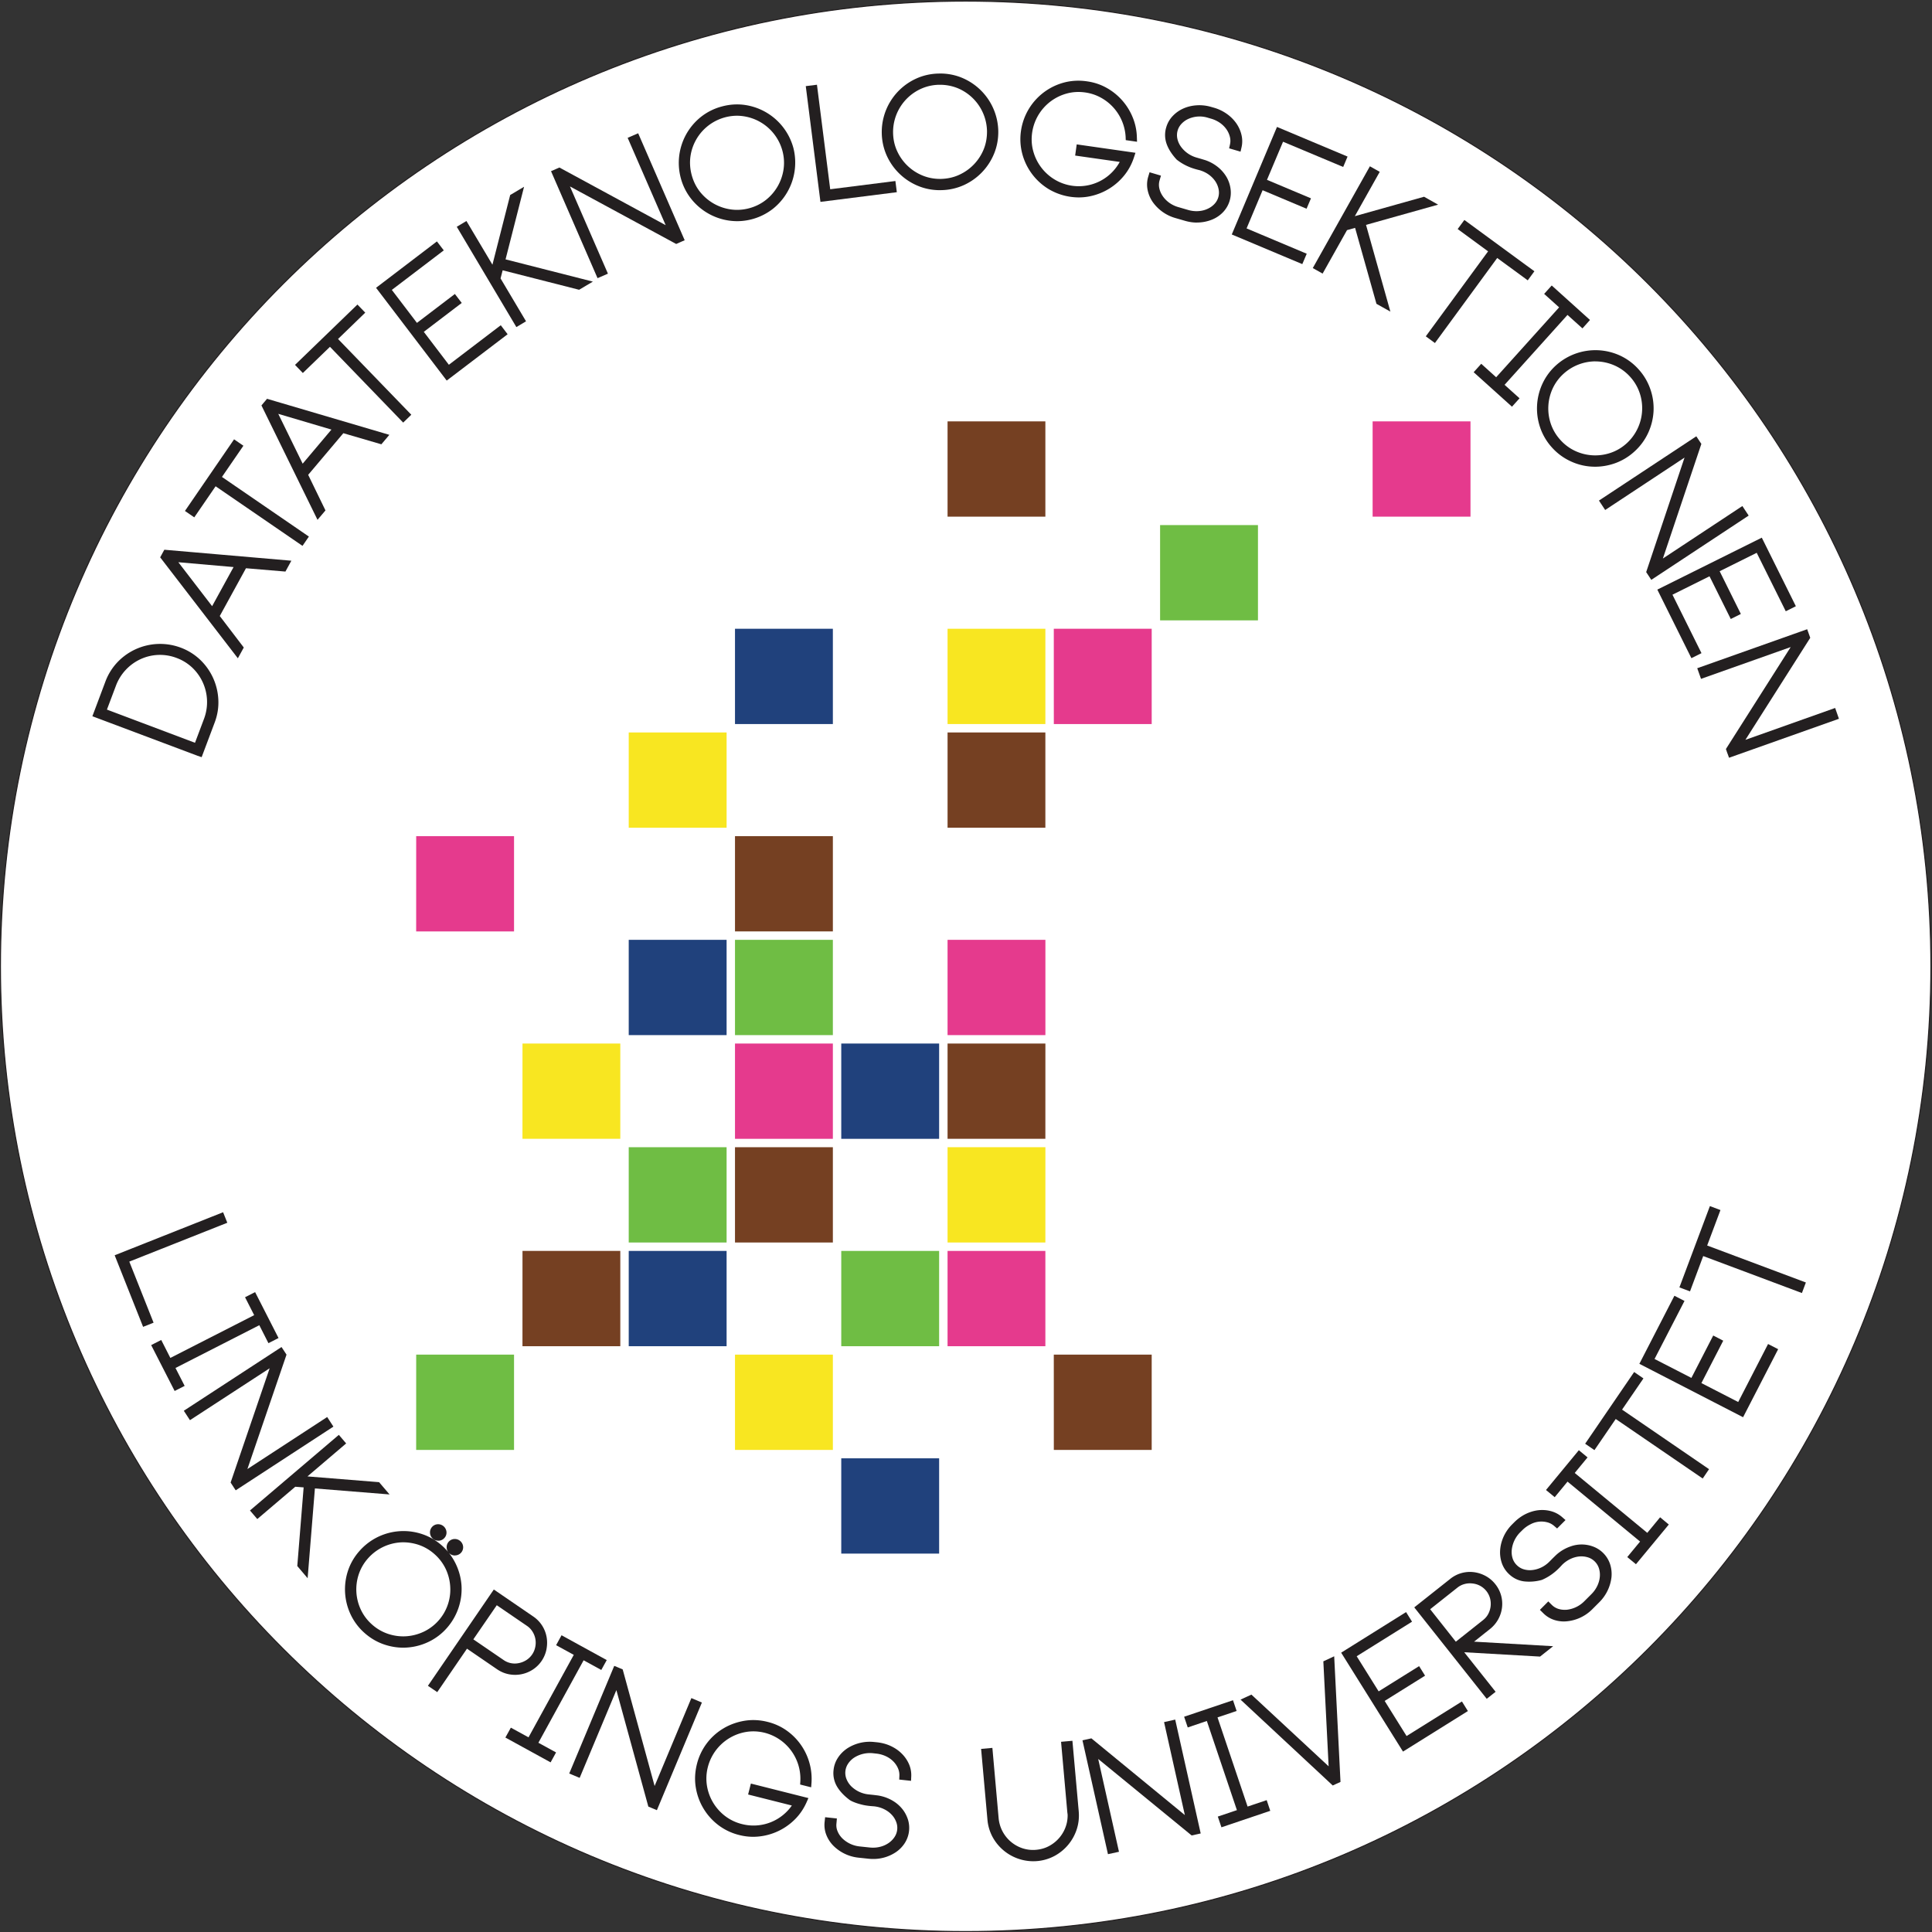 <svg xmlns="http://www.w3.org/2000/svg" height="612.33" width="612.33">
  <rect width="100%" height="100%" fill="#333333" stroke="none"/>
  <defs>
    <clipPath id="a">
      <path d="M0 566.93h566.93V0H0z" />
    </clipPath>
    <clipPath id="b">
      <path d="M0 566.93h566.93V0H0z" />
    </clipPath>
  </defs>
  <g clip-path="url(#a)" transform="matrix(1.333 0 0 -1.333 -71.79 684.12)">
    <path d="M512.96 283.46c0-126.74-102.75-229.5-229.5-229.5s-229.5 102.76-229.5 229.5c0 126.75 102.75 229.5 229.5 229.5s229.5-102.75 229.5-229.5" fill="#fff" />
    <path d="M512.96 283.46c0-126.74-102.75-229.5-229.5-229.5s-229.5 102.76-229.5 229.5c0 126.75 102.75 229.5 229.5 229.5s229.5-102.75 229.5-229.5z" fill="none" stroke="#231f20" stroke-width=".25" stroke-miterlimit="10" />
  </g>
  <path d="M199.27 426.67h31.02v-30.2h-31.02z" fill="#20417c" />
  <path d="M266.63 426.67h31.02v-30.2h-31.02z" fill="#6fbd44" />
  <path d="M300.32 426.67h31v-30.2h-31z" fill="#e53a8d" />
  <path d="M331.33 363.6h-31.01v30.2h31z" fill="#f8e621" />
  <path d="M331.33 330.74h-31.01v30.2h31zM300.32 262.34h31v-30.2h-31z" fill="#754022" />
  <path d="M297.65 330.74h-31.02v30.2h31.02z" fill="#20417c" />
  <path d="M263.97 363.6h-31.02v30.2h31.02zM232.95 295.2h31.02v-30.19h-31.02z" fill="#754022" />
  <path d="M300.32 229.48h31v-30.2h-31z" fill="#f8e621" />
  <path d="M334 229.48h31.02v-30.2h-31.03z" fill="#e53a8d" />
  <path d="M398.7 166.42h-31.02v30.2h31.02z" fill="#6fbd44" />
  <path d="M230.29 297.87h-31.02v30.2h31.02z" fill="#20417c" />
  <path d="M263.97 297.87h-31.02v30.2h31.02z" fill="#6fbd44" />
  <path d="M165.59 426.67h31.01v-30.2H165.6z" fill="#754022" />
  <path d="M165.59 360.94h31.01v-30.2H165.6zM199.27 262.34h31.02v-30.2h-31.02z" fill="#f8e621" />
  <path d="M263.97 199.28h-31.02v30.2h31.02z" fill="#20417c" />
  <path d="M131.9 295.2h31.02v-30.19h-31.01z" fill="#e53a8d" />
  <path d="M300.32 163.75h31v-30.2h-31z" fill="#754022" />
  <path d="M435.04 163.75h31.02v-30.2h-31.02z" fill="#e53a8d" />
  <path d="M232.95 459.54h31.02v-30.2h-31.02z" fill="#f8e621" />
  <path d="M131.9 459.54h31.02v-30.2h-31.01z" fill="#6fbd44" />
  <path d="M266.63 492.4h31.02v-30.2h-31.02z" fill="#20417c" />
  <path d="M263.97 330.74h-31.02v30.2h31.02zM300.32 328.07h31.01v-30.2h-31.01z" fill="#e53a8d" />
  <path d="M230.29 363.6h-31.02v30.2h31.02z" fill="#6fbd44" />
  <path d="M334 459.54h31.02v-30.2h-31.03z" fill="#754022" />
  <g clip-path="url(#b)" transform="matrix(1.333 0 0 -1.333 -71.79 684.12)">
    <path d="M104.1 346.78a12.25 12.25 0 0 1-3.78 8.36 11.83 11.83 0 0 1-4.1 2.56 12.25 12.25 0 0 1-13.15-3.01 11.95 11.95 0 0 1-2.57-4.11L78 343.9l22.8-8.58 2.51 6.67c.6 1.57.86 3.16.79 4.78m-21.53 8.37a13 13 0 0 0 8.83 3.99c1.7.07 3.39-.2 5.05-.83 1.67-.62 3.1-1.53 4.33-2.7a13 13 0 0 0 4-8.81c.07-1.7-.2-3.38-.83-5.04l-2.73-7.28-.02-.03-24.09 9.06.02.03 2.73 7.28c.63 1.66 1.53 3.1 2.71 4.33" />
    <path d="M79.28 344.5l20.94-7.89 2.16 5.74a11.3 11.3 0 0 1-2.75 12.07 10.88 10.88 0 0 1-3.76 2.35 11.05 11.05 0 0 1-8.58-.27 11.33 11.33 0 0 1-5.85-6.27zm22.52-11.31l-.95.32-25.03 9.41 3.1 8.25a13.6 13.6 0 0 0 2.93 4.67 14 14 0 0 0 14.95 3.4 13.54 13.54 0 0 0 4.67-2.91 14.03 14.03 0 0 0 4.3-9.49c.09-1.82-.2-3.65-.88-5.44z" fill="#231f20" />
    <path d="M111 379.26l-16.92 1.48 10.35-13.47zm.77-.1l-6.85-12.5 5.71-7.48-.36-.66-17.14 22.28.36.67 28.02-2.43-.36-.66z" />
    <path d="M96.26 379.54l8.03-10.45 5.1 9.3zm14.15-22.84L91.94 380.7l.37.68.26.48.36.65 30.2-2.61-1.41-2.58-9.38.79-6.23-11.36 5.71-7.49z" fill="#231f20" />
    <path d="M110.34 406.98l-5.1-7.42 20.67-14.18-.39-.56L104.86 399l-5.07-7.39-.57.39 10.55 15.38z" />
    <path d="M125.78 383.43l-20.66 14.17-5.07-7.39-2.22 1.52 11.68 17.03 2.22-1.52-5.1-7.42 20.67-14.18z" fill="#231f20" />
    <path d="M134.41 411.6l-16.29 4.82 7.47-15.26zm.74-.24l-9.2-10.89 4.11-8.46-.49-.58-12.36 25.25.48.57 26.98-7.95-.48-.57z" />
    <path d="M120.02 414.82l5.8-11.85 6.84 8.11zm9.33-25.2l-13.33 27.2.5.6.35.41.48.57 29.08-8.57-1.9-2.25-9.04 2.64-8.36-9.9 4.11-8.46z" fill="#231f20" />
    <path d="M139.3 438.9l-6.48-6.25 17.42-18.02-.5-.47-17.41 18.01-6.45-6.23-.47.5 13.4 12.95z" />
    <path d="M149.72 412.74l-17.41 18.02-6.45-6.23-1.86 1.93 14.84 14.35 1.86-1.93-6.47-6.26 17.42-18.01z" fill="#231f20" />
    <path d="M145.62 444.47l7.18-9.42 9.02 6.87.41-.54-9.02-6.87 7.18-9.43 12.34 9.4.42-.54-12.89-9.81-15.6 20.47 12.9 9.82.4-.55z" />
    <path d="M160.07 422.73l-16.8 22.06 14.47 11.03 1.63-2.13-12.35-9.4 5.97-7.84 9.02 6.87 1.63-2.13-9.02-6.87 5.96-7.83 12.34 9.4 1.63-2.14z" fill="#231f20" />
    <path d="M172.65 450.17l-.84-3.31 5.75-9.69-.59-.35-13.14 22.13.59.35 6.89-11.6 4.71 18.5.87.51-4.05-15.88 19.4-4.94-.84-.5z" />
    <path d="M176.63 435.45l-14.17 23.85 2.3 1.37 6.18-10.39 4.22 16.57 3.3 1.96-4.4-17.26 20.76-5.29-3.27-1.94-18.18 4.63-.5-1.93 6.06-10.2z" fill="#231f20" />
    <path d="M205.07 480.21l10.27-23.6-.67-.29-27.37 14.83 9.78-22.48-.63-.27-10.27 23.6.63.27 27.4-14.86-9.8 22.52z" />
    <path d="M195.93 447.08l-11.06 25.44.63.27.48.21.88.39 25.27-13.71-9.04 20.77 2.5 1.08 11.06-25.44-.66-.28-.51-.23-.85-.37-25.26 13.68 9.03-20.74z" fill="#231f20" />
    <path d="M225.92 486.28a11.84 11.84 0 0 1-4.32-2.15 12.28 12.28 0 0 1-4.57-7.96c-.23-1.6-.12-3.22.32-4.84a11.83 11.83 0 0 1 2.15-4.32 12.31 12.31 0 0 1 7.94-4.57c1.6-.23 3.2-.13 4.82.3a11.8 11.8 0 0 1 4.33 2.16 12.28 12.28 0 0 1 4.57 7.94c.22 1.6.12 3.2-.32 4.82a12.22 12.22 0 0 1-10.1 8.93c-1.6.23-3.2.13-4.82-.31m6.52-24.2a12.94 12.94 0 0 0-13.48 4.5 12.49 12.49 0 0 0-2.27 4.57 12.92 12.92 0 0 0 4.49 13.51 12.51 12.51 0 0 0 4.56 2.28c1.72.46 3.41.57 5.1.33a12.99 12.99 0 0 0 8.38-4.84 12.67 12.67 0 0 0 2.28-4.59 12.95 12.95 0 0 0-4.5-13.48 12.5 12.5 0 0 0-4.56-2.27" />
    <path d="M229.09 485.7a11.23 11.23 0 0 1-11.07-9.68c-.2-1.46-.1-2.95.3-4.43.4-1.48 1.06-2.82 1.96-3.96a11.37 11.37 0 0 1 7.3-4.2c1.46-.21 2.94-.12 4.42.28 1.49.4 2.82 1.07 3.96 1.97a11.35 11.35 0 0 1 4.2 7.3c.21 1.46.12 2.94-.28 4.42a11.28 11.28 0 0 1-10.79 8.3m0-25.07a14 14 0 0 0-10.91 5.33 13.56 13.56 0 0 0-2.46 4.93 13.98 13.98 0 0 0 4.83 14.56 13.54 13.54 0 0 0 4.93 2.45c1.84.5 3.69.62 5.5.36a14.02 14.02 0 0 0 11.5-10.16 14.05 14.05 0 0 0-4.84-14.52 13.87 13.87 0 0 0-8.54-2.95" fill="#231f20" />
    <path d="M265.89 469.06l.08-.68-16.18-2.05-3.23 25.54.68.09 3.15-24.86z" />
    <path d="M248.93 465.22l-3.49 27.52 2.66.33 3.15-24.85 15.5 1.96.34-2.66z" fill="#231f20" />
    <path d="M277.1 494.05a11.84 11.84 0 0 1-4.71-1.05 12.31 12.31 0 0 1-6.34-6.63c-.6-1.5-.89-3.1-.85-4.77.03-1.68.38-3.26 1.05-4.72a12.28 12.28 0 0 1 6.61-6.34c1.5-.6 3.08-.89 4.76-.85 1.67.03 3.25.38 4.7 1.05a12.3 12.3 0 0 1 6.35 6.61c.6 1.5.89 3.08.86 4.76a12.25 12.25 0 0 1-7.67 11.1c-1.5.6-3.08.88-4.76.84m.53-25.05a12.94 12.94 0 0 0-12 7.6 12.5 12.5 0 0 0-1.12 4.98 12.9 12.9 0 0 0 7.6 12.04c1.54.7 3.2 1.08 4.98 1.12a12.5 12.5 0 0 0 5.02-.9 12.97 12.97 0 0 0 6.99-6.72c.7-1.56 1.07-3.22 1.1-5 .05-1.77-.25-3.45-.9-5.02a13 13 0 0 0-6.69-6.98 12.5 12.5 0 0 0-4.98-1.12" />
    <path d="M277.38 493.06h-.26a10.9 10.9 0 0 1-4.31-.97 11.29 11.29 0 0 1-6.61-10.47c.03-1.54.35-3 .96-4.32a11.35 11.35 0 0 1 6.08-5.83c1.28-.52 2.66-.79 4.1-.79h.25c1.54.04 3 .36 4.32.97a11.36 11.36 0 0 1 5.84 6.08c.55 1.36.8 2.82.78 4.36a11.3 11.3 0 0 1-7.04 10.19c-1.3.51-2.67.78-4.11.78m-.04-25.06c-1.8 0-3.51.33-5.11.98a14 14 0 0 0-7.52 7.2 13.56 13.56 0 0 0-1.2 5.38 13.96 13.96 0 0 0 8.18 12.97c1.67.76 3.48 1.17 5.38 1.2l.32.01c1.78 0 3.5-.33 5.1-.98a14 14 0 0 0 8.72-12.62c.04-1.9-.29-3.72-.98-5.42a14.04 14.04 0 0 0-7.2-7.51 13.57 13.57 0 0 0-5.38-1.2z" fill="#231f20" />
    <path d="M322.5 476.07a12.21 12.21 0 0 0-2.12-3.93 13.06 13.06 0 0 0-7.32-4.55c-1.47-.34-2.99-.4-4.55-.17-1.76.25-3.37.82-4.82 1.7a12.97 12.97 0 0 0-5.8 7.74 12.49 12.49 0 0 0-.29 5.1 12.92 12.92 0 0 0 9.45 10.65c1.64.44 3.34.54 5.1.29 1.56-.22 3-.7 4.32-1.44a13.02 13.02 0 0 0 6.7-10.79l-.69.1a12.3 12.3 0 0 1-10.44 11.45c-1.66.24-3.26.15-4.81-.27a12.3 12.3 0 0 1-7.34-5.52 11.96 11.96 0 0 1-1.61-4.57c-.24-1.66-.15-3.27.27-4.82a12.27 12.27 0 0 1 5.5-7.33 11.85 11.85 0 0 1 4.55-1.62 12.03 12.03 0 0 1 10.87 4.02c.9 1 1.6 2.14 2.12 3.4l-10.98 1.57.1.68z" />
    <path d="M310.36 466.28a14.1 14.1 0 0 0-7.19 1.99 14.02 14.02 0 0 0-6.24 8.33 13.55 13.55 0 0 0-.32 5.5 13.96 13.96 0 0 0 10.18 11.48c1.76.47 3.61.58 5.5.3 1.68-.23 3.25-.75 4.66-1.54a14.1 14.1 0 0 0 6.19-6.95c.62-1.48.97-3.06 1.02-4.68l.04-1.2-2.68.39-.03.82a11.35 11.35 0 0 1-5.88 9.28 10.83 10.83 0 0 1-3.7 1.23c-1.53.22-3 .14-4.42-.25a11.3 11.3 0 0 1-8.22-9.26c-.22-1.52-.14-3 .25-4.42a11.32 11.32 0 0 1 5.05-6.74 11.11 11.11 0 0 1 15.52 4.16l-10.6 1.51.37 2.66 13.97-2-.37-1.13c-.51-1.56-1.29-3-2.3-4.25a14.12 14.12 0 0 0-7.88-4.9c-.95-.22-1.93-.33-2.92-.33" fill="#231f20" />
    <path d="M340.99 473.84c.83-.4 1.56-.88 2.2-1.47a7.3 7.3 0 0 0 1.53-1.94 6.6 6.6 0 0 0 .73-2.26 5.7 5.7 0 0 0-1.48-4.66 6.45 6.45 0 0 0-2.21-1.54 8.95 8.95 0 0 0-5.92-.28l-2.28.66a8.9 8.9 0 0 0-4.8 3.4c-.53.77-.88 1.6-1.06 2.49-.18.89-.14 1.77.11 2.64l.04.14.8-.23-.04-.14a4.82 4.82 0 0 1-.1-2.35c.15-.78.47-1.52.94-2.22a7.92 7.92 0 0 1 4.3-3.07l2.28-.66a8.04 8.04 0 0 1 2.79-.33c.91.06 1.75.26 2.51.6.76.34 1.42.8 1.97 1.38a4.95 4.95 0 0 1 1.28 4.4 6.2 6.2 0 0 1-.92 2.24 7.22 7.22 0 0 1-1.8 1.86c-.74.54-1.58.94-2.52 1.22-.98.23-1.79.49-2.42.76-.63.27-1.14.52-1.52.76-.44.25-.8.5-1.08.76a10.04 10.04 0 0 0-2.11 3.24 5.28 5.28 0 0 0-.1 3.44c.25.88.7 1.64 1.32 2.3a6.86 6.86 0 0 0 2.23 1.54c.85.38 1.8.6 2.8.67a8.89 8.89 0 0 0 3.08-.35l.7-.2a9.08 9.08 0 0 0 2.72-1.3 8.28 8.28 0 0 0 2-1.97c.51-.74.88-1.54 1.09-2.4.21-.86.22-1.71.02-2.56l-.8.23a4.9 4.9 0 0 1-.02 2.28 6.37 6.37 0 0 1-.97 2.14 7.15 7.15 0 0 1-1.78 1.75c-.73.52-1.54.9-2.44 1.16l-.69.2c-.95.28-1.87.38-2.77.32a7.51 7.51 0 0 1-2.52-.6 6.05 6.05 0 0 1-2-1.38 4.93 4.93 0 0 1-1.28-4.41c.16-.78.47-1.52.94-2.22a7.91 7.91 0 0 1 4.3-3.07l1.11-.33.98-.3c.33-.1.62-.22.86-.34" />
    <path d="M338.4 460.3c-.93 0-1.88.15-2.84.43l-2.28.66a9.92 9.92 0 0 0-5.35 3.8c-.6.87-1 1.83-1.21 2.85a6.48 6.48 0 0 0 .13 3.12l.33 1.1 2.71-.8-.32-1.1a3.79 3.79 0 0 1-.08-1.86c.13-.65.4-1.28.79-1.86.4-.6.93-1.15 1.56-1.61a6.95 6.95 0 0 1 2.2-1.06l2.27-.66a7 7 0 0 1 2.44-.29c.8.05 1.52.22 2.17.52.64.28 1.2.67 1.66 1.15a3.92 3.92 0 0 1 1.02 3.52 5.2 5.2 0 0 1-.77 1.88c-.4.6-.91 1.13-1.55 1.6-.65.47-1.4.83-2.22 1.07-.98.23-1.85.5-2.53.8a12.24 12.24 0 0 0-2.9 1.71c-1.11 1.2-1.9 2.4-2.35 3.62a6.29 6.29 0 0 0-.13 4.07 6.5 6.5 0 0 0 1.56 2.7 7.86 7.86 0 0 0 2.55 1.78c.96.42 2.01.67 3.14.74a9.96 9.96 0 0 0 3.42-.38l.7-.2a10.1 10.1 0 0 0 3.02-1.45 9.29 9.29 0 0 0 2.23-2.2 8.03 8.03 0 0 0 1.25-2.74c.25-1 .26-2.02.03-3.02l-.24-1.03-2.71.79.2.91c.14.6.13 1.2-.02 1.82a5.4 5.4 0 0 1-.82 1.8c-.4.57-.91 1.08-1.53 1.52a7.2 7.2 0 0 1-2.15 1.01l-.69.2a6.55 6.55 0 0 1-4.61-.23 5.1 5.1 0 0 1-1.67-1.16 3.93 3.93 0 0 1-1.03-3.52c.13-.65.4-1.28.8-1.87a6.92 6.92 0 0 1 3.76-2.67l1.1-.32 1-.3a9.8 9.8 0 0 0 3.43-2.02c.72-.67 1.3-1.41 1.74-2.22a7.6 7.6 0 0 0 .83-2.6 6.7 6.7 0 0 0-1.74-5.48 7.48 7.48 0 0 0-2.55-1.77 9.53 9.53 0 0 0-3.75-.74" fill="#231f20" />
    <path d="M358.38 480.84l-4.59-10.92 10.46-4.4-.27-.63-10.45 4.4-4.6-10.92 14.31-6.01-.26-.63-14.94 6.28 9.98 23.72 14.93-6.28-.26-.63z" />
    <path d="M363.5 450.42l-16.77 7.05 10.75 25.57 16.78-7.05-1.04-2.47-14.3 6-3.82-9.06 10.46-4.4-1.05-2.47-10.45 4.4-3.81-9.08 14.3-6.02z" fill="#231f20" />
    <path d="M376.75 460.28l-3.29-.93-5.51-9.82-.6.33 12.6 22.45.6-.34-6.61-11.77 18.38 5.17.88-.5-15.78-4.43 5.4-19.26-.84.47z" />
    <path d="M384.44 439.13l-3.31 1.85-5.08 18.06-1.92-.54-5.8-10.33-2.34 1.31 13.58 24.2 2.34-1.32-5.92-10.54 16.46 4.62 3.34-1.88-17.14-4.81z" fill="#231f20" />
    <path d="M416.88 447.95l-7.26 5.32-14.8-20.2-.56.4 14.8 20.2-7.22 5.3.4.56 15.04-11.02z" />
    <path d="M395.03 431.66l-2.17 1.59 14.81 20.21-7.23 5.3 1.59 2.16 16.65-12.2-1.58-2.16-7.26 5.32z" fill="#231f20" />
    <path d="M426.48 439.76l-16.3-18.12 3.55-3.2-.45-.5-7.63 6.86.46.5 3.56-3.2 16.3 18.12-3.56 3.2.46.5 7.63-6.86-.46-.5z" />
    <path d="M413.35 416.52l-9.11 8.2 1.8 2 3.55-3.2 14.97 16.62-3.56 3.2 1.8 2 9.1-8.2-1.79-2-3.56 3.2-14.96-16.62 3.56-3.2z" fill="#231f20" />
    <path d="M442.21 424.27a11.84 11.84 0 0 1-3.87 2.88 12.3 12.3 0 0 1-9.17.47 11.96 11.96 0 0 1-4.17-2.47 12.27 12.27 0 0 1-3.36-13.03 11.8 11.8 0 0 1 2.46-4.16 12.26 12.26 0 0 1 13.03-3.36c1.52.52 2.91 1.34 4.16 2.46a12.26 12.26 0 0 1 3.38 13.05 11.84 11.84 0 0 1-2.46 4.16M423.6 407.5a12.95 12.95 0 0 0-2.1 14.05 12.5 12.5 0 0 0 3.04 4.1 12.91 12.91 0 0 0 14.08 2.12 12.5 12.5 0 0 0 4.1-3.04 12.53 12.53 0 0 0 2.6-4.4 12.99 12.99 0 0 0-.52-9.67 12.65 12.65 0 0 0-3.05-4.1 12.52 12.52 0 0 0-4.4-2.6 12.97 12.97 0 0 0-9.66.5 12.5 12.5 0 0 0-4.1 3.04" />
    <path d="M433.17 427.3a11.35 11.35 0 0 1-7.5-2.9 10.88 10.88 0 0 1-2.64-3.55 11.34 11.34 0 0 1-.44-8.41 10.9 10.9 0 0 1 2.26-3.81 10.89 10.89 0 0 1 3.55-2.64 11.33 11.33 0 0 1 8.41-.44c1.39.47 2.67 1.23 3.8 2.25a11.3 11.3 0 0 1 3.1 11.99 10.9 10.9 0 0 1-2.24 3.81 10.92 10.92 0 0 1-3.55 2.64 11.35 11.35 0 0 1-4.75 1.05m-.02-25.04a13.62 13.62 0 0 0-5.87 1.3 13.56 13.56 0 0 0-4.43 3.28 13.53 13.53 0 0 0-2.8 4.74 14 14 0 0 0 .54 10.4 13.56 13.56 0 0 0 3.28 4.43 14 14 0 0 0 15.17 2.28 13.56 13.56 0 0 0 4.42-3.28 13.6 13.6 0 0 0 2.8-4.74c.6-1.72.84-3.49.75-5.26-.1-1.76-.53-3.5-1.3-5.16a13.73 13.73 0 0 0-3.3-4.43 13.57 13.57 0 0 0-4.74-2.8c-1.48-.5-3-.76-4.52-.76" fill="#231f20" />
    <path d="M468.24 390.91l-21.48-14.18-.4.6 9.9 29.52-20.47-13.5-.38.57 21.49 14.18.37-.57-9.92-29.54 20.5 13.52z" />
    <path d="M446.48 375.35l-.4.6-.3.46-.52.78 9.12 27.23-18.87-12.46-1.48 2.24 23.15 15.28.38-.57.29-.44.53-.8-9.15-27.25 18.9 12.48 1.5-2.27z" fill="#231f20" />
    <path d="M471.99 383.12l-10.6-5.27 5.04-10.16-.61-.3-5.05 10.15-10.6-5.27 6.9-13.9-.6-.3-7.22 14.5 23.05 11.47 7.21-14.51-.61-.3z" />
    <path d="M456.01 356.73l-8.1 16.3 24.84 12.35 8.1-16.3-2.4-1.2-6.91 13.9-8.81-4.38 5.04-10.16-2.4-1.2-5.05 10.16-8.81-4.38 6.9-13.9z" fill="#231f20" />
    <path d="M489.82 342.93l-24.26-8.6-.24.67 16.7 26.29-23.11-8.2-.23.64 24.26 8.6.23-.64-16.73-26.29 23.14 8.21z" />
    <path d="M464.96 333.05l-.24.68-.2.52-.3.88 15.4 24.24-21.32-7.56-.9 2.53 26.14 9.27.23-.64.18-.5.32-.9-15.42-24.26 21.34 7.58.9-2.57z" fill="#231f20" />
    <path d="M89.07 199.3l-.63-.26-6.02 15.16 23.92 9.5.26-.64-23.3-9.25z" />
    <path d="M87.88 197.74l-6.76 17.02 25.78 10.23 1-2.5-23.3-9.24 5.77-14.52z" fill="#231f20" />
    <path d="M115.96 199.48l-21.71-11.07 2.17-4.27-.6-.3-4.67 9.13.61.32 2.18-4.27 21.7 11.07-2.17 4.27.61.3 4.66-9.13-.6-.31z" />
    <path d="M95.38 182.49L89.8 193.4l2.39 1.22 2.17-4.27 19.93 10.17-2.17 4.26 2.39 1.22 5.57-10.92-2.4-1.22-2.17 4.27-19.93-10.17 2.18-4.26z" fill="#231f20" />
    <path d="M131.75 174.3l-21.56-14.05-.4.6 10.06 29.47-20.54-13.4-.37.58 21.56 14.06.38-.57-10.1-29.49 20.57 13.41z" />
    <path d="M109.9 158.87l-.4.6-.3.47-.51.78 9.28 27.17-18.95-12.34-1.46 2.24 23.23 15.15.38-.57.29-.44.52-.8-9.3-27.2 18.97 12.37 1.48-2.28z" fill="#231f20" />
    <path d="M127.13 160.48l-3.4.27-8.58-7.3-.45.52 19.6 16.68.45-.52-10.28-8.75 19.03-1.53.65-.77-16.34 1.32-1.6-19.95-.64.74z" />
    <path d="M127 137.97l-2.46 2.9 1.51 18.7-1.99.15-9.03-7.68-1.74 2.04 21.13 17.98 1.74-2.04-9.2-7.84 17.03-1.37 2.49-2.92-17.75 1.43z" fill="#231f20" />
    <path d="M161.95 146.3a.87.87 0 0 1-.66-.3.93.93 0 0 1-.24-.7c.02-.28.13-.5.33-.68.2-.17.43-.25.7-.23.27.01.5.12.67.32.17.2.25.42.22.69a.96.96 0 0 1-.33.65.96.96 0 0 1-.69.25m-3.97 3.51a.87.87 0 0 1-.65-.3.93.93 0 0 1-.24-.71c.02-.27.12-.5.32-.67.2-.18.43-.26.7-.24.28.02.5.13.67.32.18.2.25.43.23.7a.97.97 0 0 1-.33.65.97.97 0 0 1-.7.25m-4.34-2.93a12.3 12.3 0 0 1-9.16-.58 11.94 11.94 0 0 1-3.86-2.92 12.27 12.27 0 0 1-1.86-13.33 11.84 11.84 0 0 1 2.91-3.85 11.83 11.83 0 0 1 4.18-2.42 12.3 12.3 0 0 1 9.14.56c1.46.68 2.74 1.65 3.86 2.91a12.25 12.25 0 0 1 1.88 13.35 11.83 11.83 0 0 1-2.91 3.86 11.83 11.83 0 0 1-4.18 2.42m-15.5-17.12a12.97 12.97 0 0 0-.6 9.65 12.51 12.51 0 0 0 2.56 4.42 12.9 12.9 0 0 0 13.75 3.7 12.53 12.53 0 0 0 4.42-2.56 12.53 12.53 0 0 0 3.08-4.07 12.96 12.96 0 0 0-6.06-17.18 12.95 12.95 0 0 0-9.66-.6 12.5 12.5 0 0 0-4.41 2.57 12.53 12.53 0 0 0-3.08 4.07" />
    <path d="M158.05 148.9v-1zm0-2a1.94 1.94 0 0 0-1.95 1.85 1.93 1.93 0 0 0 1.86 2.06 2 2 0 0 0 2.05-1.8 1.87 1.87 0 0 0-.48-1.46c-.35-.4-.82-.63-1.36-.66zm3.96-1.52v-1zm-12.25 1.13c-.23 0-.46 0-.69-.02a11.32 11.32 0 0 1-7.7-3.78 10.9 10.9 0 0 1-2.22-3.82 11.33 11.33 0 0 1 .51-8.41 10.88 10.88 0 0 1 2.67-3.53 10.9 10.9 0 0 1 3.83-2.22c1.4-.46 2.83-.65 4.25-.56 1.43.09 2.83.45 4.16 1.07a11.1 11.1 0 0 1 6.33 10.78 11.38 11.38 0 0 1-1.07 4.16 10.9 10.9 0 0 1-2.68 3.53 10.88 10.88 0 0 1-3.82 2.22c-1.18.38-2.38.58-3.57.58m-.03-25.05c-1.47 0-2.96.24-4.41.72-1.74.57-3.34 1.5-4.77 2.76a13.59 13.59 0 0 0-3.32 4.4 14.02 14.02 0 0 0-.64 10.39c.57 1.73 1.5 3.34 2.77 4.76a13.94 13.94 0 0 0 14.81 3.99 13.57 13.57 0 0 0 6.31-4.36c-.25.31-.4.7-.42 1.12a1.93 1.93 0 0 0 1.86 2.06 2 2 0 0 0 2.05-1.8 1.93 1.93 0 0 0-1.83-2.1l-.13-.02a1.93 1.93 0 0 0-1.5.71 14.06 14.06 0 0 0 3.08-7.9 14.02 14.02 0 0 0-3.48-10.05 13.58 13.58 0 0 0-4.4-3.32 14 14 0 0 0-5.98-1.36" fill="#231f20" />
    <path d="M165.02 123.18l7.99-5.47a5.6 5.6 0 0 1 4.4-.9c.74.14 1.44.42 2.1.83a5.73 5.73 0 0 1 2.6 3.79 5.88 5.88 0 0 1-2.4 6.05l-8 5.47zm-8.03-10.52l14.54 21.24 8.56-5.86a6.42 6.42 0 0 0 2.75-4.23c.14-.83.13-1.68-.04-2.54a6.44 6.44 0 0 0-1.02-2.41 6.65 6.65 0 0 0-6.74-2.74c-.86.16-1.67.5-2.42 1.02l-7.99 5.47-7.08-10.33z" />
    <path d="M166.4 123.44l7.17-4.9a4.63 4.63 0 0 1 3.64-.75c.63.12 1.22.36 1.77.7a4.76 4.76 0 0 1 2.14 3.13 4.91 4.91 0 0 1-.65 3.65c-.34.55-.77 1-1.33 1.38l-7.17 4.9zm-8.58-12.55l-2.22 1.5 15.67 22.9 9.38-6.42a7.48 7.48 0 0 0 3.17-4.89c.17-.94.15-1.92-.03-2.9a7.48 7.48 0 0 0-3.36-4.9 7.7 7.7 0 0 0-5.58-1.04c-1 .19-1.93.59-2.8 1.18l-7.16 4.9z" fill="#231f20" />
    <path d="M192.23 119.82l-11.72-21.37 4.2-2.3-.33-.6-9 4.93.33.6 4.2-2.3 11.72 21.37-4.2 2.3.33.6 9-4.94-.33-.6z" />
    <path d="M184.77 94.19l-10.75 5.9 1.3 2.35 4.2-2.3 10.76 19.61-4.2 2.3 1.29 2.36 10.75-5.9-1.3-2.35-4.2 2.3-10.75-19.61 4.2-2.3z" fill="#231f20" />
    <path d="M219.44 107.88l-9.93-23.75-.67.28-8.24 30.02-9.46-22.62-.63.27 9.93 23.74.63-.26 8.23-30.06 9.48 22.65z" />
    <path d="M208.86 83.32l-.85.35-7.6 27.7-8.73-20.87-2.48 1.04 10.7 25.59.64-.26.48-.2.89-.38 7.59-27.72 8.74 20.9 2.5-1.06-10.7-25.59-.66.28z" fill="#231f20" />
    <path d="M244.67 85.02a12.18 12.18 0 0 0-2.52-3.69 13.1 13.1 0 0 0-7.77-3.76c-1.49-.18-3-.07-4.54.32a12.49 12.49 0 0 0-4.6 2.2 12.97 12.97 0 0 0-4.96 8.3 12.5 12.5 0 0 0 .24 5.1 12.92 12.92 0 0 0 10.52 9.6c1.68.27 3.38.19 5.1-.25a12.36 12.36 0 0 0 4.15-1.88 12.98 12.98 0 0 0 5.52-11.44l-.66.17a12.26 12.26 0 0 1-9.18 12.49c-1.63.41-3.24.49-4.82.23a12.33 12.33 0 0 1-7.88-4.71 12 12 0 0 1-2.08-4.38 11.85 11.85 0 0 1-.24-4.82 12.3 12.3 0 0 1 4.7-7.87 11.84 11.84 0 0 1 4.36-2.08 12.07 12.07 0 0 1 11.22 2.85c1 .9 1.82 1.96 2.47 3.16l-10.75 2.71.17.67z" />
    <path d="M232.96 76.49c-1.11 0-2.24.14-3.37.43a13.55 13.55 0 0 0-4.96 2.37 14.03 14.03 0 0 0-5.34 8.95c-.3 1.8-.2 3.65.26 5.5a13.71 13.71 0 0 0 6.34 8.54c1.51.9 3.2 1.5 4.99 1.8 1.8.29 3.66.2 5.5-.27 1.65-.41 3.16-1.1 4.48-2.03a14.08 14.08 0 0 0 5.95-12.33l-.09-1.19-2.62.66.05.83a11.3 11.3 0 0 1-8.42 11.46c-1.5.38-2.98.45-4.42.22a11.31 11.31 0 0 1-9.15-8.35 10.91 10.91 0 0 1-.22-4.42 11.36 11.36 0 0 1 4.32-7.23 10.9 10.9 0 0 1 4-1.91 11.08 11.08 0 0 1 10.3 2.61c.59.54 1.11 1.14 1.57 1.8l-10.4 2.62.66 2.6 13.68-3.45-.48-1.09c-.68-1.5-1.6-2.85-2.74-3.98a14.14 14.14 0 0 0-9.9-4.14" fill="#231f20" />
    <path d="M263.35 85.15c.9-.24 1.7-.6 2.44-1.06a7.3 7.3 0 0 0 1.85-1.64c.5-.63.87-1.33 1.11-2.09a5.7 5.7 0 0 0-.63-4.86 6.47 6.47 0 0 0-1.9-1.9 8.98 8.98 0 0 0-5.78-1.33l-2.36.26a8.87 8.87 0 0 0-5.33 2.5 6.6 6.6 0 0 0-1.48 2.25 5.48 5.48 0 0 0-.36 2.62l.02.15.82-.09-.01-.14c-.09-.81.02-1.6.31-2.33.3-.75.74-1.42 1.32-2.03a7.9 7.9 0 0 1 4.78-2.26l2.36-.24c.98-.1 1.91-.05 2.8.17a7.2 7.2 0 0 1 2.37 1.04 6.24 6.24 0 0 1 1.7 1.7 4.95 4.95 0 0 1 .48 4.56 6.2 6.2 0 0 1-1.3 2.04c-.58.6-1.28 1.11-2.1 1.51a8.1 8.1 0 0 1-2.7.76c-1.01.05-1.85.16-2.52.31a11.56 11.56 0 0 0-2.83 1.05c-1.16.86-2.04 1.8-2.65 2.8-.6 1.01-.84 2.14-.71 3.38.1.9.4 1.73.9 2.5.5.75 1.13 1.38 1.91 1.9a8.84 8.84 0 0 0 5.74 1.35l.72-.07a9.07 9.07 0 0 0 2.91-.8c.9-.41 1.66-.94 2.3-1.58a7.03 7.03 0 0 0 1.51-2.16c.36-.81.52-1.65.48-2.51l-.82.08a4.9 4.9 0 0 1-.44 2.24 6.38 6.38 0 0 1-1.33 1.93 7.2 7.2 0 0 1-2.06 1.41c-.8.38-1.68.61-2.6.71l-.72.08a7.94 7.94 0 0 1-5.16-1.22 6.08 6.08 0 0 1-1.72-1.72 4.95 4.95 0 0 1-.48-4.56c.3-.74.73-1.42 1.32-2.02a7.87 7.87 0 0 1 4.78-2.26l1.15-.12 1.01-.13c.34-.05.65-.1.9-.18" />
    <path d="M261.48 71.22c-.38 0-.76.02-1.14.06l-2.36.25a9.91 9.91 0 0 0-5.94 2.8 7.65 7.65 0 0 0-1.7 2.58 6.5 6.5 0 0 0-.42 3.1l.12 1.14 2.8-.3-.1-1.13c-.08-.66 0-1.27.24-1.86.25-.63.61-1.18 1.11-1.7a6.93 6.93 0 0 1 4.17-1.96l2.36-.25c.86-.09 1.68-.04 2.45.15a6.2 6.2 0 0 1 2.05.9c.57.39 1.05.87 1.42 1.43a3.93 3.93 0 0 1 .38 3.65c-.24.62-.6 1.2-1.09 1.7-.49.52-1.1.96-1.81 1.3-.72.35-1.51.57-2.37.66-1 .06-1.91.17-2.63.34s-1.3.34-1.78.52c-.53.2-1 .4-1.37.65-1.32.99-2.3 2.03-2.97 3.14a6.28 6.28 0 0 0-.85 4 6.51 6.51 0 0 0 1.06 2.93c.57.87 1.31 1.6 2.2 2.2a9.85 9.85 0 0 0 6.4 1.51l.71-.07c1.15-.13 2.24-.42 3.24-.89 1-.47 1.86-1.06 2.58-1.78a8.03 8.03 0 0 0 1.72-2.47c.42-.95.6-1.95.56-2.96l-.05-1.06-2.81.3.04.93c.02.62-.09 1.2-.35 1.79a5.4 5.4 0 0 1-1.13 1.63c-.48.48-1.08.9-1.78 1.22a7.2 7.2 0 0 1-2.28.61l-.72.08a7 7 0 0 1-4.5-1.05 5.1 5.1 0 0 1-1.44-1.44 3.93 3.93 0 0 1-.38-3.64c.24-.62.62-1.2 1.1-1.7a6.92 6.92 0 0 1 4.17-1.96l1.15-.12 1.05-.13a9.83 9.83 0 0 0 3.73-1.38 8.37 8.37 0 0 0 2.1-1.87c.58-.73 1-1.54 1.29-2.4a6.7 6.7 0 0 0-.75-5.7 7.49 7.49 0 0 0-2.2-2.2 9.58 9.58 0 0 0-5.28-1.55" fill="#231f20" />
    <path d="M307.94 98.24l1.4-15.78a9.65 9.65 0 0 0-.43-3.9 10.04 10.04 0 0 0-4.78-5.72c-1.15-.62-2.4-1-3.77-1.12a10 10 0 0 0-9.63 5.22 9.6 9.6 0 0 0-1.1 3.77l-1.41 15.77.68.07 1.4-15.78a9.31 9.31 0 0 1 6.37-7.96 8.96 8.96 0 0 1 3.63-.4c1.27.1 2.43.45 3.5 1.03a9.32 9.32 0 0 1 4.46 5.33c.38 1.15.52 2.36.4 3.63h-.03l-1.4 15.77z" />
    <path d="M299.43 70.68a11.05 11.05 0 0 0-9.58 5.78 10.6 10.6 0 0 0-1.22 4.16l-1.5 16.77 2.68.24 1.49-16.77a8.33 8.33 0 0 1 5.68-7.1 7.96 7.96 0 0 1 3.23-.36c1.12.1 2.17.4 3.12.92a8.37 8.37 0 0 1 3.98 4.76c.28.85.41 1.75.39 2.69l-.07.54-1.49 16.77 2.7.24 1.5-16.77c.13-1.5-.03-2.94-.48-4.3a11.08 11.08 0 0 0-5.26-6.3 10.69 10.69 0 0 0-5.17-1.27" fill="#231f20" />
    <path d="M332.52 103.17l5.62-25.12-.7-.16-24.08 19.74 5.35-23.93-.66-.15-5.62 25.12.67.15 24.08-19.77-5.36 23.96z" />
    <path d="M317.29 72.36l-6.06 27.07.67.15.52.11.93.21 22.22-18.24-4.94 22.1 2.65.6 6.06-27.07-.7-.16-.55-.12-.9-.2L314.97 95l4.94-22.07z" fill="#231f20" />
    <path d="M342.07 105.51l7.8-23.1 4.53 1.54.22-.65-9.73-3.28-.21.65 4.53 1.53-7.79 23.1-4.53-1.54-.22.65 9.72 3.28.22-.65z" />
    <path d="M344.27 78.75l-.86 2.55 4.54 1.53-7.15 21.2-4.54-1.54-.86 2.55 11.62 3.92.86-2.55-4.54-1.53 7.15-21.2 4.54 1.53.85-2.54z" fill="#231f20" />
    <path d="M351.2 109.1l19.68-18.26-1.35 26.75.63.29 1.4-27.72-.63-.28-20.34 18.94z" />
    <path d="M371.4 89l-.66-.31-21.93 20.42 2.59 1.19 18.36-17.05-1.26 24.96 2.58 1.2 1.5-29.87-.62-.29z" fill="#231f20" />
    <path d="M375.06 119.74l6.27-10.05 9.62 6.01.36-.58-9.61-6 6.27-10.05 13.16 8.22.36-.58-13.73-8.58-13.64 21.82 13.73 8.59.36-.58z" />
    <path d="M387.44 96.75l-14.7 23.52 15.43 9.65 1.42-2.28-13.16-8.22 5.22-8.35 9.62 6 1.42-2.27-9.61-6 5.21-8.35 13.16 8.22 1.42-2.28z" fill="#231f20" />
    <path d="M399.85 121.48l7.25 5.75c.64.5 1.14 1.1 1.5 1.78a6.1 6.1 0 0 1 .51 4.43 5.74 5.74 0 0 1-2.85 3.6 6.03 6.03 0 0 1-6.52-.53l-7.25-5.75zm1.8.56l18.82-1.08-.77-.6-18.8 1.08-.63-.5 7.78-9.81-.53-.43-16 20.17 7.8 6.17a6.43 6.43 0 0 0 4.86 1.38 6.9 6.9 0 0 0 2.4-.78 6.4 6.4 0 0 0 2.01-1.7 6.67 6.67 0 0 0 .62-7.25 6.44 6.44 0 0 0-1.69-2z" />
    <path d="M393.9 130.6l6.1-7.72 6.47 5.13c.53.42.95.91 1.24 1.47a5.13 5.13 0 0 1 .43 3.7 4.8 4.8 0 0 1-4.18 3.54c-.62.08-1.26.04-1.89-.13a4.6 4.6 0 0 1-1.71-.87zm13.45-21.3l-17.23 21.74 8.57 6.79a7.45 7.45 0 0 0 5.61 1.58 7.94 7.94 0 0 0 2.76-.89 7.45 7.45 0 0 0 2.32-1.95 7.45 7.45 0 0 0 1.6-5.59 7.67 7.67 0 0 0-2.84-5.07l-3.8-3.02 18.8-1.08-3.11-2.47-18.03 1.03 7.46-9.4z" fill="#231f20" />
    <path d="M425.23 143.33c.74.55 1.52.96 2.35 1.24.82.28 1.63.42 2.44.41.8 0 1.58-.16 2.32-.44a5.71 5.71 0 0 0 3.38-3.55c.29-.85.38-1.74.3-2.67a8.99 8.99 0 0 0-2.59-5.33l-1.68-1.68a8.79 8.79 0 0 0-5.3-2.58c-.92-.1-1.81-.01-2.68.26a5.5 5.5 0 0 0-2.27 1.37l-.1.1.59.59.1-.1a4.83 4.83 0 0 1 2.01-1.22 6.12 6.12 0 0 1 2.4-.24 7.91 7.91 0 0 1 4.76 2.3l1.68 1.68c.7.7 1.23 1.46 1.62 2.3.39.83.61 1.66.68 2.49.06.83-.03 1.63-.27 2.39a4.95 4.95 0 0 1-3.25 3.24c-.77.24-1.57.33-2.4.26a7.25 7.25 0 0 1-2.5-.69 8.1 8.1 0 0 1-2.28-1.63 15.05 15.05 0 0 0-1.82-1.75c-.54-.43-1-.75-1.4-.97a5.86 5.86 0 0 0-1.19-.59c-1.4-.36-2.69-.46-3.85-.3a5.3 5.3 0 0 0-3.07 1.56c-.65.65-1.1 1.4-1.38 2.27a6.8 6.8 0 0 0-.29 2.7 8.92 8.92 0 0 0 2.55 5.32l.5.5a9.07 9.07 0 0 0 2.46 1.77c.89.43 1.78.7 2.68.8.9.1 1.77.04 2.63-.19.86-.22 1.6-.63 2.26-1.2l-.6-.59a4.9 4.9 0 0 1-2 1.07 6.4 6.4 0 0 1-2.35.17c-.8-.09-1.59-.33-2.39-.72-.8-.4-1.52-.92-2.18-1.58l-.51-.51a7.94 7.94 0 0 1-2.3-4.78c-.07-.84.02-1.65.27-2.42a4.92 4.92 0 0 1 3.25-3.24 6.15 6.15 0 0 1 2.4-.24 7.92 7.92 0 0 1 4.76 2.3l.81.82.74.72c.25.24.49.43.7.58" />
    <path d="M425.74 127.69c-.77 0-1.53.11-2.27.34a6.5 6.5 0 0 0-2.67 1.62l-.81.8 2 2.01.8-.8c.47-.47 1-.79 1.6-.98.65-.2 1.33-.26 2.02-.2a6.94 6.94 0 0 1 4.14 2.02l1.68 1.68a7.06 7.06 0 0 1 1.42 2c.34.73.53 1.45.59 2.15.06.72-.02 1.38-.22 2.02-.2.61-.51 1.13-.98 1.6-.47.46-1 .79-1.62.98-.65.2-1.33.28-2.02.22a6.3 6.3 0 0 1-2.15-.6 7.1 7.1 0 0 1-2-1.42c-.69-.77-1.33-1.38-1.92-1.84a12.28 12.28 0 0 0-2.88-1.72 11.05 11.05 0 0 0-4.3-.34c-1.38.2-2.6.81-3.64 1.85a6.48 6.48 0 0 0-1.63 2.67 7.82 7.82 0 0 0-.33 3.08c.09 1.04.38 2.1.85 3.12a9.94 9.94 0 0 0 1.98 2.81l.51.51c.82.82 1.73 1.48 2.72 1.97.99.48 2 .78 3 .9 1.02.11 2.03.04 3-.22 1.01-.27 1.9-.75 2.67-1.42l.8-.7-2-2-.71.61c-.47.4-1 .69-1.6.85a5.49 5.49 0 0 1-4.04-.48 7.24 7.24 0 0 1-1.92-1.39l-.51-.5a6.96 6.96 0 0 1-2-4.17c-.07-.7 0-1.38.2-2.02a3.9 3.9 0 0 1 1-1.62c.47-.46.99-.78 1.6-.97a5.1 5.1 0 0 1 2.02-.2c.72.07 1.45.27 2.16.6.7.33 1.38.8 1.99 1.42l.8.81.76.74a9.74 9.74 0 0 0 3.42 2.04 7.76 7.76 0 0 0 5.45-.04 6.71 6.71 0 0 0 3.98-4.17c.32-1 .43-2.03.33-3.09a10.02 10.02 0 0 0-2.88-5.94l-1.67-1.67a9.84 9.84 0 0 0-6.72-2.92" fill="#231f20" />
    <path d="M426.86 162.87l18.8-15.52 3.05 3.7.52-.44-6.53-7.91-.53.43 3.05 3.7-18.8 15.52-3.04-3.7-.53.44 6.53 7.9.53-.43z" />
    <path d="M442.83 141.3l-2.07 1.7 3.05 3.69-17.25 14.25-3.05-3.7-2.07 1.71 7.81 9.46 2.07-1.71-3.05-3.7 17.25-14.24 3.05 3.7 2.07-1.72z" fill="#231f20" />
    <path d="M443.23 185.21l-5.08-7.42 20.67-14.16-.38-.56-20.68 14.15-5.06-7.4-.57.4 10.54 15.38z" />
    <path d="M458.7 161.68l-20.68 14.15-5.06-7.4-2.21 1.52L442.4 187l2.21-1.52-5.08-7.42 20.68-14.16z" fill="#231f20" />
    <path d="M445.9 189.68l10.54-5.43 5.2 10.09.6-.32-5.2-10.08 10.53-5.42 7.1 13.8.62-.32-7.42-14.4-22.88 11.78 7.41 14.4.61-.3z" />
    <path d="M468.3 176.25l-24.66 12.7 8.33 16.18 2.4-1.23-7.12-13.8 8.76-4.5 5.19 10.08 2.38-1.23-5.19-10.08 8.75-4.5 7.1 13.79 2.4-1.23z" fill="#231f20" />
    <path d="M461.63 224.92l-3.15-8.42 23.46-8.8-.24-.63-23.46 8.79-3.15-8.4-.64.24 6.54 17.46z" />
    <path d="M482.29 205.78l-23.47 8.79-3.14-8.4-2.52.95 7.25 19.33 2.51-.94-3.16-8.43 23.47-8.79z" fill="#231f20" />
  </g>
</svg>